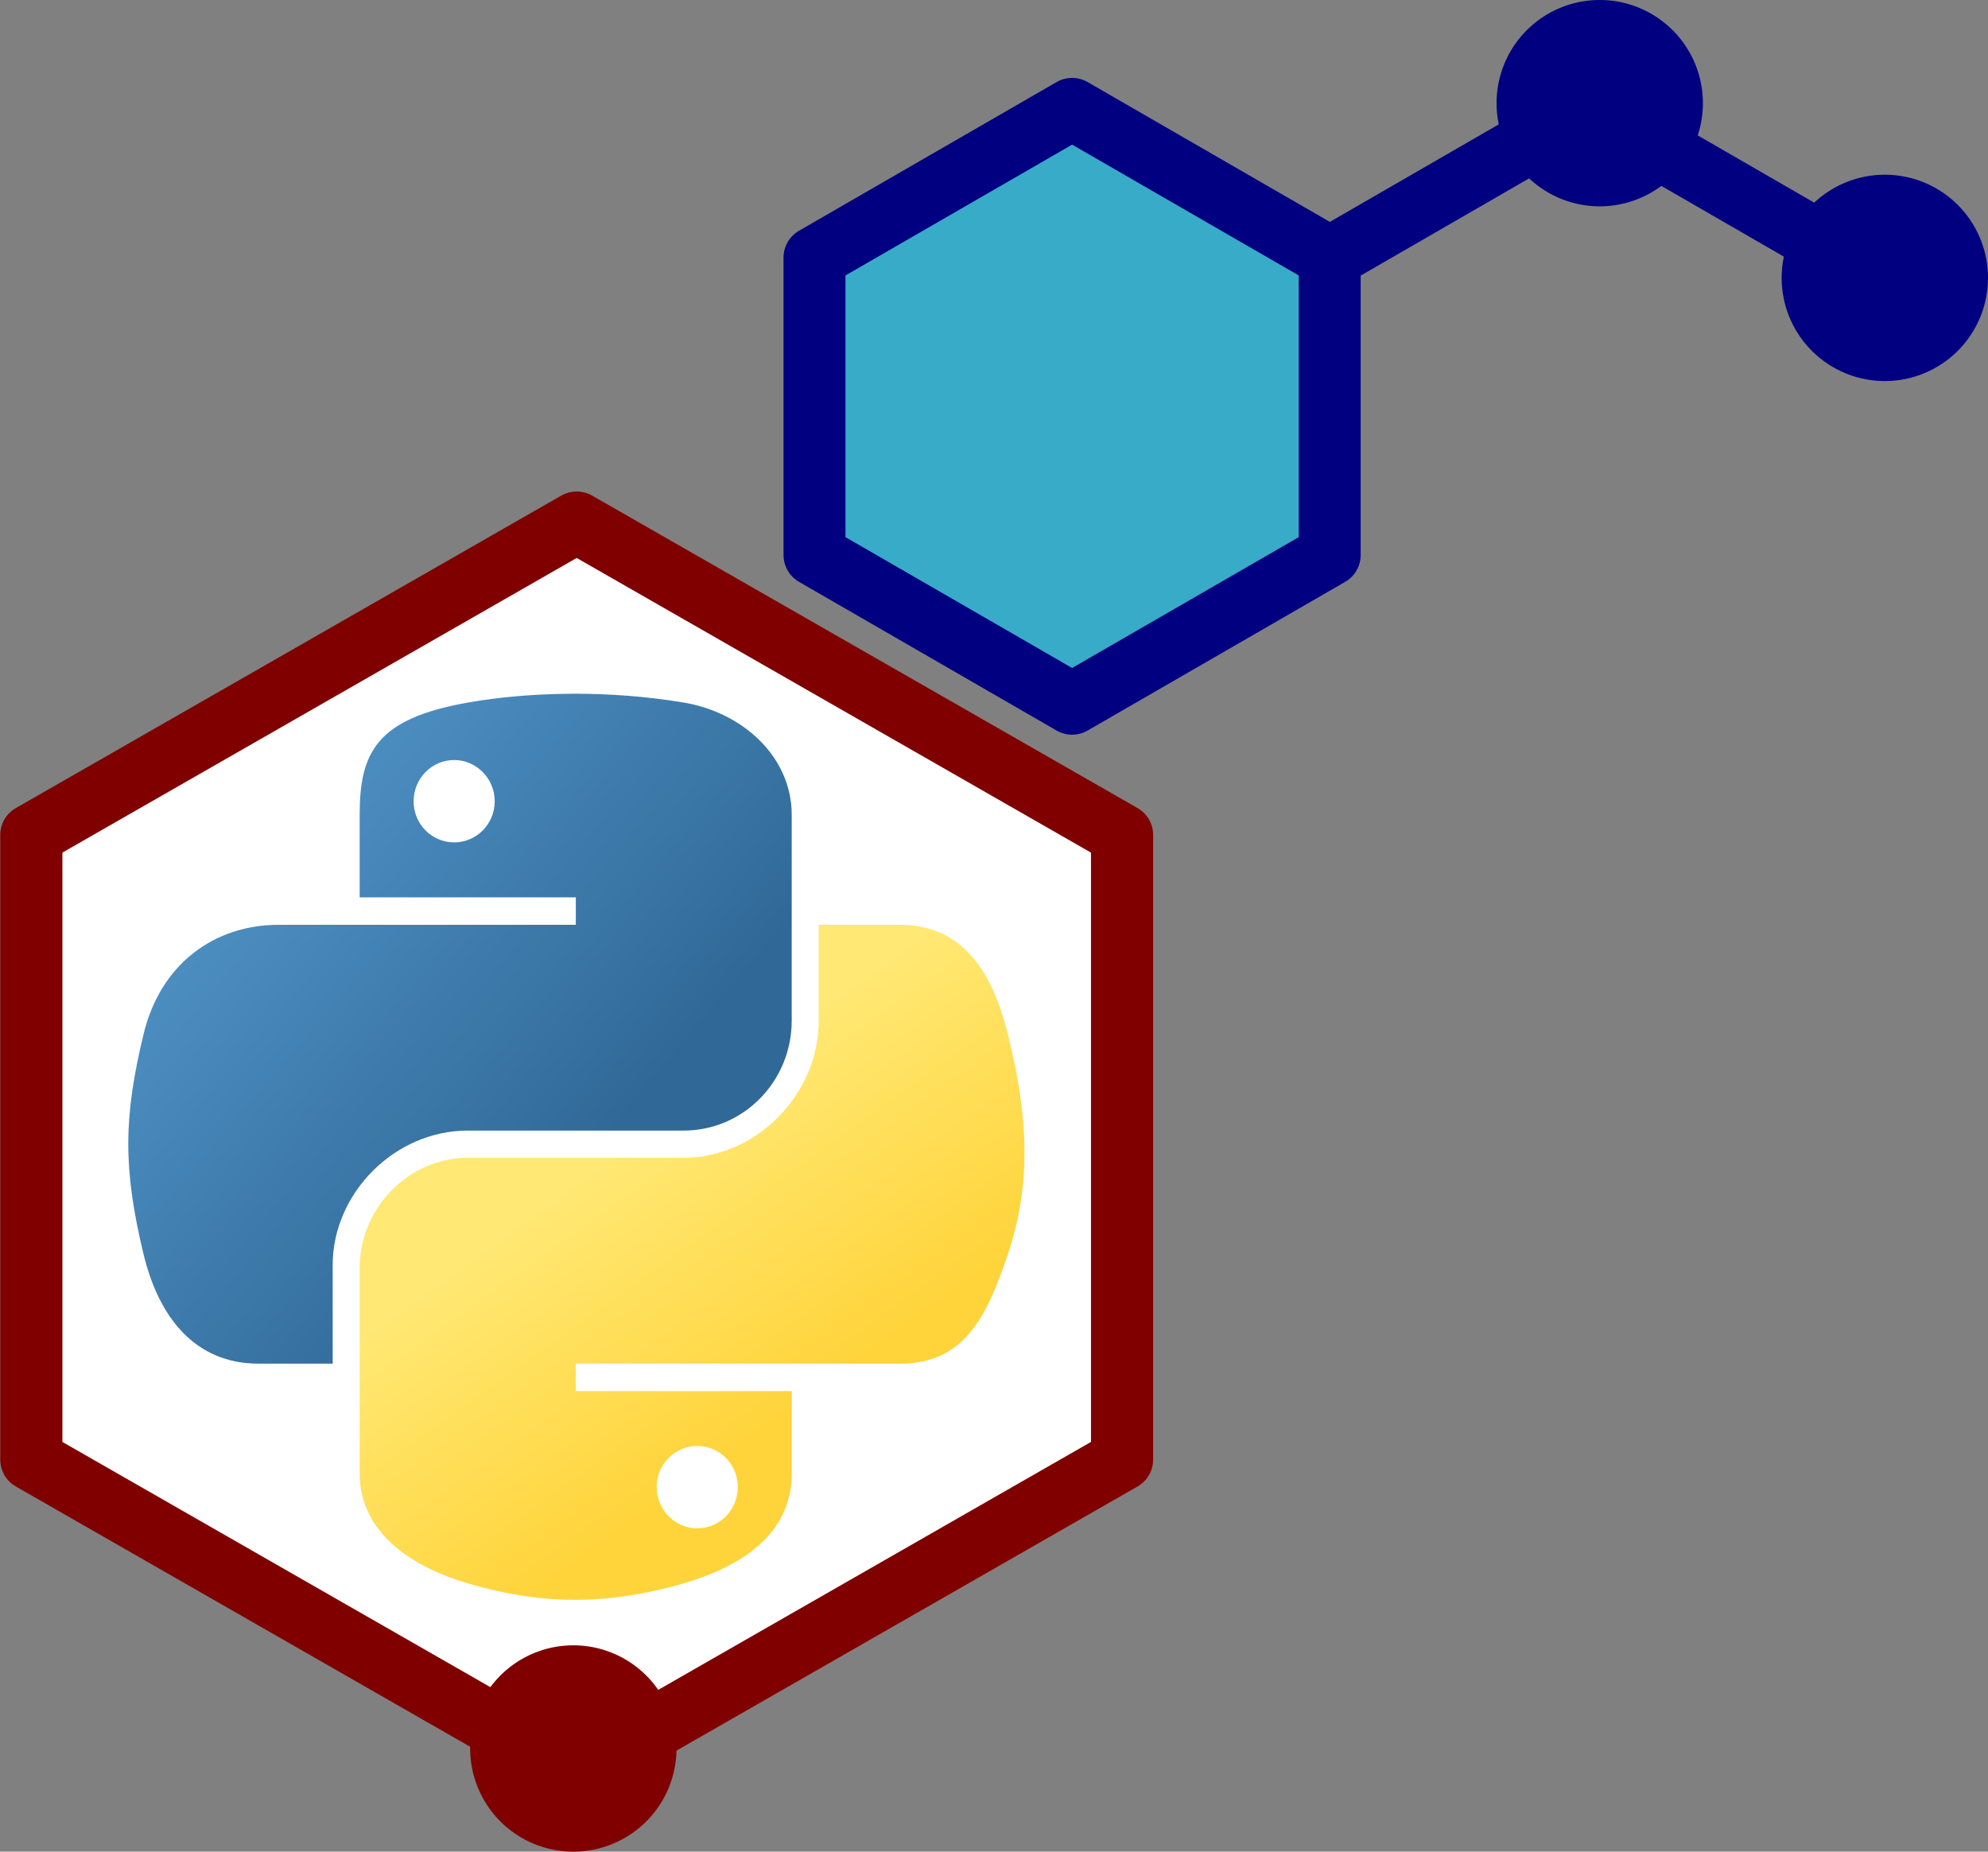 <?xml version="1.0" encoding="UTF-8" standalone="no"?>
<!-- Created with Inkscape (http://www.inkscape.org/) -->

<svg
   width="64.207mm"
   height="59.804mm"
   viewBox="0 0 64.207 59.804"
   version="1.1"
   id="svg5"
   inkscape:version="1.2.1 (9c6d41e410, 2022-07-14)"
   sodipodi:docname="logoPytChem.svg"
   xml:space="preserve"
   xmlns:inkscape="http://www.inkscape.org/namespaces/inkscape"
   xmlns:sodipodi="http://sodipodi.sourceforge.net/DTD/sodipodi-0.dtd"
   xmlns:xlink="http://www.w3.org/1999/xlink"
   xmlns="http://www.w3.org/2000/svg"
   xmlns:svg="http://www.w3.org/2000/svg"><rect x="0" y="0" width="64.207" height="59.804" fill="#808080" stroke="none"/><sodipodi:namedview
     id="namedview7"
     pagecolor="#ffffff"
     bordercolor="#666666"
     borderopacity="1.0"
     inkscape:showpageshadow="2"
     inkscape:pageopacity="0.0"
     inkscape:pagecheckerboard="0"
     inkscape:deskcolor="#d1d1d1"
     inkscape:document-units="mm"
     showgrid="false"
     inkscape:zoom="1.829812"
     inkscape:cx="-36.342531"
     inkscape:cy="75.690836"
     inkscape:window-width="2580"
     inkscape:window-height="1080"
     inkscape:window-x="456"
     inkscape:window-y="166"
     inkscape:window-maximized="0"
     inkscape:current-layer="layer1" /><defs
     id="defs2"><linearGradient
       inkscape:collect="always"
       xlink:href="#linearGradient4671"
       id="linearGradient1475"
       gradientUnits="userSpaceOnUse"
       gradientTransform="matrix(0.146,0,0,0.148,40.933,118.278)"
       x1="150.961"
       y1="192.352"
       x2="112.031"
       y2="137.273" /><linearGradient
       id="linearGradient4671"><stop
         style="stop-color:#ffd43b;stop-opacity:1;"
         offset="0"
         id="stop4673" /><stop
         style="stop-color:#ffe873;stop-opacity:1"
         offset="1"
         id="stop4675" /></linearGradient><linearGradient
       inkscape:collect="always"
       xlink:href="#linearGradient4689"
       id="linearGradient1478"
       gradientUnits="userSpaceOnUse"
       gradientTransform="matrix(0.146,0,0,0.148,40.933,118.278)"
       x1="26.649"
       y1="20.604"
       x2="135.665"
       y2="114.398" /><linearGradient
       id="linearGradient4689"><stop
         style="stop-color:#5a9fd4;stop-opacity:1;"
         offset="0"
         id="stop4691" /><stop
         style="stop-color:#306998;stop-opacity:1;"
         offset="1"
         id="stop4693" /></linearGradient></defs><g
     inkscape:label="Layer 1"
     inkscape:groupmode="layer"
     id="layer1"
     transform="translate(-41.046,-99.675)"><path
       sodipodi:type="star"
       style="fill:#ffffff;stroke:#800000;stroke-width:0.948;stroke-linecap:round;stroke-linejoin:round;stroke-dasharray:none;stroke-opacity:1;stop-color:#000000"
       id="path1010-3"
       inkscape:flatsided="true"
       sodipodi:sides="6"
       sodipodi:cx="66.166733"
       sodipodi:cy="81.448463"
       sodipodi:r1="9.6068897"
       sodipodi:r2="8.3198109"
       sodipodi:arg1="1.5707963"
       sodipodi:arg2="2.0943951"
       inkscape:rounded="0"
       inkscape:randomized="0"
       d="m 66.167,91.055 -8.32,-4.803 0,-9.607 8.32,-4.803 8.32,4.803 0,9.607 z"
       transform="matrix(2.117,0,0,2.101,-80.404,-34.394)" /><path
       style="fill:none;fill-rule:evenodd;stroke:#000080;stroke-width:2;stroke-linecap:butt;stroke-linejoin:miter;stroke-dasharray:none;stroke-opacity:1"
       d="m 84.243,107.854 c 8.821,-5.093 8.884,-5.129 8.884,-5.129"
       id="path1178" /><path
       style="fill:none;fill-rule:evenodd;stroke:#000080;stroke-width:2;stroke-linecap:butt;stroke-linejoin:miter;stroke-dasharray:none;stroke-opacity:1"
       d="m 91.586,102.725 c 8.821,5.093 8.884,5.129 8.884,5.129"
       id="path1178-7" /><path
       sodipodi:type="star"
       style="fill:#37abc8;stroke:#000080;stroke-width:2;stroke-linecap:round;stroke-linejoin:round;stroke-dasharray:none;stroke-opacity:1;stop-color:#000000"
       id="path1010"
       inkscape:flatsided="true"
       sodipodi:sides="6"
       sodipodi:cx="66.166733"
       sodipodi:cy="81.448463"
       sodipodi:r1="9.6068897"
       sodipodi:r2="8.3198109"
       sodipodi:arg1="1.5707963"
       sodipodi:arg2="2.0943951"
       inkscape:rounded="0"
       inkscape:randomized="0"
       d="m 66.167,91.055 -8.32,-4.803 0,-9.607 8.32,-4.803 8.32,4.803 0,9.607 z"
       inkscape:transform-center-y="-1.0261224e-06"
       transform="translate(9.505,31.349)" /><path
       style="fill:#000080;stroke:#000080;stroke-width:2;stroke-linecap:round;stroke-linejoin:round;stroke-dasharray:none;stroke-opacity:1;stop-color:#000000"
       id="path1232"
       sodipodi:type="arc"
       sodipodi:cx="92.713043"
       sodipodi:cy="103.0072"
       sodipodi:rx="2.3318648"
       sodipodi:ry="2.3318648"
       sodipodi:start="1.5708036"
       sodipodi:end="1.5706309"
       sodipodi:open="true"
       sodipodi:arc-type="arc"
       d="m 92.713,105.339 a 2.332,2.332 0 0 1 -2.332,-2.332 2.332,2.332 0 0 1 2.332,-2.332 2.332,2.332 0 0 1 2.332,2.332 2.332,2.332 0 0 1 -2.331,2.332" /><path
       style="fill:#000080;stroke:#000080;stroke-width:2;stroke-linecap:round;stroke-linejoin:round;stroke-dasharray:none;stroke-opacity:1;stop-color:#000000"
       id="path1232-6"
       sodipodi:type="arc"
       sodipodi:cx="101.92106"
       sodipodi:cy="108.6501"
       sodipodi:rx="2.3318648"
       sodipodi:ry="2.3318648"
       sodipodi:start="1.5708036"
       sodipodi:end="1.5706309"
       sodipodi:open="true"
       sodipodi:arc-type="arc"
       d="m 101.921,110.982 a 2.332,2.332 0 0 1 -2.332,-2.332 2.332,2.332 0 0 1 2.332,-2.332 2.332,2.332 0 0 1 2.332,2.332 2.332,2.332 0 0 1 -2.331,2.332" /><path
       style="fill:#800000;stroke:#800000;stroke-width:2;stroke-linecap:round;stroke-linejoin:round;stroke-dasharray:none;stroke-opacity:1;stop-color:#000000"
       id="path1232-6-2"
       sodipodi:type="arc"
       sodipodi:cx="59.563259"
       sodipodi:cy="156.14709"
       sodipodi:rx="2.3318648"
       sodipodi:ry="2.3318648"
       sodipodi:start="1.5708036"
       sodipodi:end="1.5706309"
       sodipodi:open="true"
       sodipodi:arc-type="arc"
       d="m 59.563,158.479 a 2.332,2.332 0 0 1 -2.332,-2.332 2.332,2.332 0 0 1 2.332,-2.332 2.332,2.332 0 0 1 2.332,2.332 2.332,2.332 0 0 1 -2.331,2.332" /><g
       id="g3780"
       transform="translate(0.354,0.757)"><path
         style="fill:url(#linearGradient1478);fill-opacity:1;stroke-width:0.265"
         d="m 59.135,121.325 c -1.193,0.006 -2.333,0.107 -3.336,0.285 -2.954,0.522 -3.491,1.614 -3.491,3.629 v 2.661 h 6.981 v 0.887 h -6.981 -2.62 c -2.029,0 -3.805,1.219 -4.361,3.539 -0.641,2.659 -0.669,4.318 0,7.095 0.496,2.067 1.681,3.539 3.71,3.539 h 2.4 v -3.19 c 0,-2.304 1.994,-4.337 4.361,-4.337 h 6.973 c 1.941,0 3.491,-1.598 3.491,-3.548 v -6.648 c 0,-1.892 -1.596,-3.313 -3.491,-3.629 -1.199,-0.2 -2.444,-0.29 -3.637,-0.285 z m -3.775,2.14 c 0.721,0 1.31,0.599 1.31,1.334 0,0.733 -0.589,1.326 -1.31,1.326 -0.724,0 -1.31,-0.593 -1.31,-1.326 0,-0.736 0.586,-1.334 1.31,-1.334 z"
         id="path1948" /><path
         style="fill:url(#linearGradient1475);fill-opacity:1;stroke-width:0.265"
         d="m 67.133,128.786 v 3.1 c 0,2.403 -2.038,4.426 -4.361,4.426 h -6.973 c -1.91,0 -3.491,1.635 -3.491,3.548 v 6.648 c 0,1.892 1.645,3.005 3.491,3.548 2.21,0.65 4.329,0.767 6.973,0 1.758,-0.509 3.491,-1.533 3.491,-3.548 v -2.661 h -6.973 v -0.887 h 6.973 3.491 c 2.029,0 2.785,-1.415 3.491,-3.539 0.729,-2.187 0.698,-4.29 0,-7.095 -0.501,-2.02 -1.459,-3.539 -3.491,-3.539 z m -3.922,16.834 c 0.724,0 1.31,0.593 1.31,1.326 0,0.736 -0.586,1.334 -1.31,1.334 -0.721,0 -1.31,-0.599 -1.31,-1.334 0,-0.733 0.589,-1.326 1.31,-1.326 z"
         id="path1950" /></g></g></svg>
